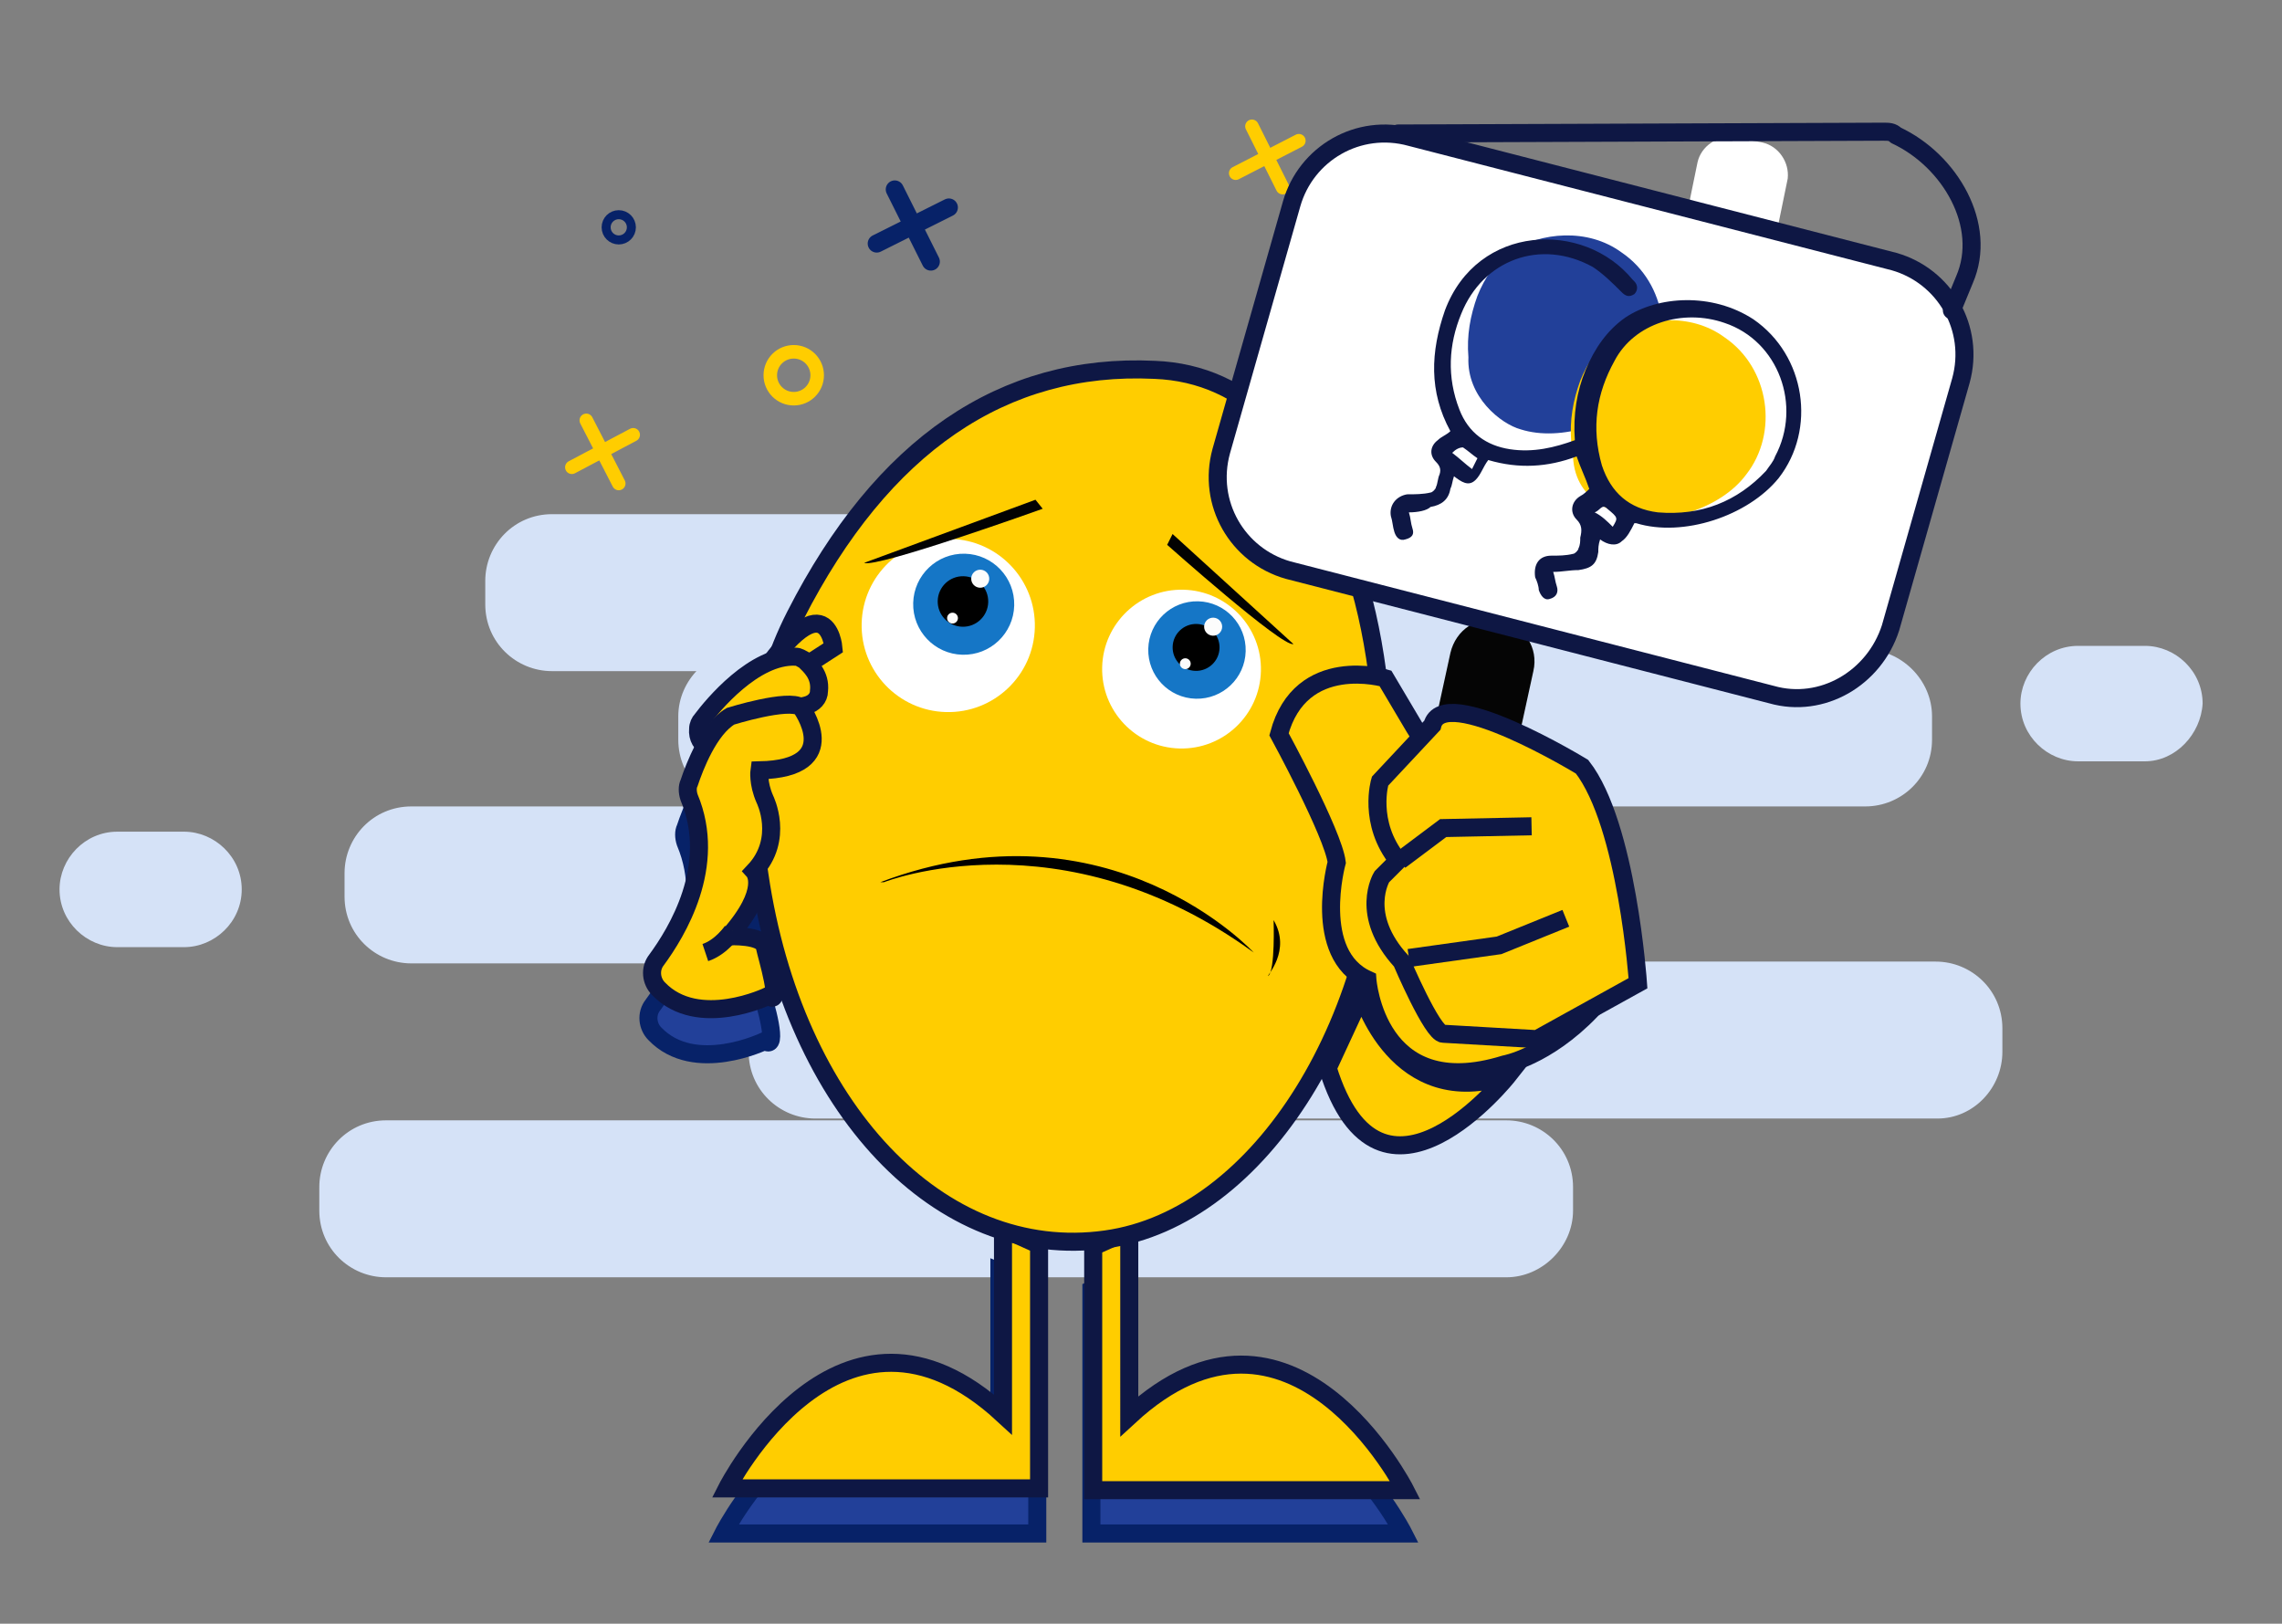 <?xml version="1.0" encoding="utf-8"?>
<!-- Generator: Adobe Illustrator 21.0.0, SVG Export Plug-In . SVG Version: 6.00 Build 0)  -->
<svg version="1.1" id="Layer_1" xmlns="http://www.w3.org/2000/svg" xmlns:xlink="http://www.w3.org/1999/xlink" x="0px" y="0px"
	 viewBox="0 0 126.5 90" style="enable-background:new 0 0 126.5 90;" xml:space="preserve">
<rect x="0" y="0" width="126.5" height="90" fill="#808080" stroke="none"/>
<style type="text/css">
	.st0{fill:#2A2C70;}
	.st1{fill:none;stroke:#5A67B3;stroke-width:1.01;stroke-miterlimit:10;}
	.st2{fill:#FFCD00;}
	.st3{fill:#506BAD;}
	.st4{fill:#FFFFFF;stroke:#231F20;stroke-miterlimit:10;}
	.st5{fill:#0E1744;}
	.st6{fill:#E6E7E8;}
	.st7{fill:#224099;}
	.st8{fill:#C81313;}
	.st9{fill:none;stroke:#C81313;stroke-miterlimit:10;}
	.st10{fill:#555555;}
	.st11{fill:none;stroke:#555555;stroke-linecap:round;stroke-miterlimit:10;}
	.st12{fill:none;stroke:#224099;stroke-width:0.838;stroke-miterlimit:10;}
	.st13{fill:none;stroke:#555555;stroke-width:0.721;stroke-miterlimit:10;}
	.st14{fill:none;stroke:#555555;stroke-width:0.802;stroke-miterlimit:10;}
	.st15{fill:#8599C1;}
	.st16{fill:none;stroke:#FFCD00;stroke-linecap:round;stroke-miterlimit:10;}
	.st17{fill:none;stroke:#FFCD00;stroke-linecap:round;stroke-miterlimit:10;stroke-dasharray:4.05,4.05,4.05,4.05;}
	.st18{fill:#D5E2F7;}
	.st19{fill:#224099;stroke:#072268;stroke-miterlimit:10;}
	.st20{fill:#224099;stroke:#072268;stroke-linecap:round;stroke-linejoin:round;stroke-miterlimit:10;}
	.st21{fill:#D5E2F7;stroke:#FFCD00;stroke-width:0.75;stroke-linecap:round;stroke-linejoin:round;stroke-miterlimit:10;}
	.st22{fill:none;stroke:#FFCD00;stroke-width:0.75;stroke-miterlimit:10;}
	.st23{fill:none;stroke:#072268;stroke-width:0.5;stroke-miterlimit:10;}
	.st24{fill:#FFCD00;stroke:#0E1744;stroke-miterlimit:10;}
	.st25{fill:#FFFFFF;}
	.st26{fill:#1576C6;}
	.st27{fill:#FCFCFC;}
	.st28{fill:#020202;}
	.st29{fill:#050505;}
	.st30{fill:none;stroke:#0E1744;stroke-miterlimit:10;}
	.st31{fill:none;stroke:#0E1744;stroke-linecap:round;stroke-linejoin:round;stroke-miterlimit:10;}
	.st32{fill:none;stroke:#000000;stroke-linecap:round;stroke-linejoin:round;stroke-miterlimit:10;}
	.st33{fill:none;stroke:#000000;stroke-miterlimit:10;}
	.st34{fill:none;stroke:#555555;stroke-width:1.2;stroke-miterlimit:10;}
	.st35{fill:none;stroke:#224099;stroke-width:1;stroke-linecap:round;stroke-linejoin:round;stroke-miterlimit:10;}
	.st36{fill:#B2B2B2;}
</style>
<g>
	<g>
		<g>
			<path class="st18" d="M92.7,37.2H30.6c-2,0-3.7-1.6-3.7-3.7v-1.3c0-2,1.6-3.7,3.7-3.7h62.1c2,0,3.7,1.6,3.7,3.7v1.3
				C96.4,35.6,94.8,37.2,92.7,37.2z"/>
			<path class="st18" d="M103.4,44.7H41.3c-2,0-3.7-1.6-3.7-3.7v-1.3c0-2,1.7-3.7,3.7-3.7h62.1c2,0,3.7,1.7,3.7,3.7v1.3
				C107.1,43.1,105.4,44.7,103.4,44.7z"/>
			<path class="st18" d="M84.9,53.4H22.8c-2,0-3.7-1.6-3.7-3.7v-1.3c0-2,1.6-3.7,3.7-3.7h62.1c2,0,3.7,1.6,3.7,3.7v1.3
				C88.6,51.7,86.9,53.4,84.9,53.4z"/>
			<path class="st18" d="M107.4,62H45.2c-2,0-3.7-1.6-3.7-3.7V57c0-2,1.6-3.7,3.7-3.7h62.1c2,0,3.7,1.6,3.7,3.7v1.3
				C111,60.3,109.4,62,107.4,62z"/>
			<path class="st18" d="M83.5,70.8H21.4c-2,0-3.7-1.6-3.7-3.7v-1.3c0-2,1.6-3.7,3.7-3.7h62.1c2,0,3.7,1.6,3.7,3.7v1.3
				C87.2,69.1,85.5,70.8,83.5,70.8z"/>
		</g>
		<path class="st18" d="M10.2,52.5H6.5c-1.7,0-3.2-1.4-3.2-3.2v0c0-1.7,1.4-3.2,3.2-3.2h3.7c1.7,0,3.2,1.4,3.2,3.2v0
			C13.4,51.1,11.9,52.5,10.2,52.5z"/>
		<path class="st18" d="M118.9,42.2h-3.7c-1.7,0-3.2-1.4-3.2-3.2v0c0-1.7,1.4-3.2,3.2-3.2h3.7c1.7,0,3.2,1.4,3.2,3.2v0
			C122,40.7,120.6,42.2,118.9,42.2z"/>
	</g>
	<g>
		<g>
			<path class="st19" d="M57.5,71.4V85H40.1c0,0,6.3-12.4,15.3-4.1V70.5L57.5,71.4z"/>
			<path class="st19" d="M60.5,71.5V85h17.3c0,0-6.3-12.4-15.3-4.1V70.6L60.5,71.5z"/>
			<g>
				<path class="st20" d="M46.1,38.4c0,0-0.4-4.6-5.1,3.3L46.1,38.4z"/>
				<path class="st20" d="M38.6,42.9C38.6,42.8,38.6,42.8,38.6,42.9c0-0.2,0.1-0.4,0.2-0.5c0.6-0.8,2.9-3.6,5.2-3.5
					c0.2,0,0.3,0.1,0.5,0.2c0.3,0.3,0.9,0.8,0.8,1.7c0,0.4-0.3,0.7-0.7,0.8c-0.7,0.2-2,0.3-2.6,0.4c-0.2,0-0.4,0.1-0.6,0.3
					c-0.2,0.3-0.7,0.8-1.1,1.3C39.6,44.4,38.4,43.8,38.6,42.9z"/>
				<path class="st20" d="M42.4,57.7c0,0-3.9,1.9-6.1-0.4c-0.4-0.4-0.5-1.1-0.1-1.6c1.1-1.5,3.4-5.2,1.8-9c-0.1-0.3-0.1-0.6,0-0.8
					c0.3-0.9,1.1-3,2.3-3.7c0,0,3.2-1,3.9-0.5c0,0,2.5,3.4-2.3,3.5c0,0-0.1,0.7,0.3,1.6c0,0,1.1,2.2-0.6,4c0,0,0.9,1-1.4,3.6
					c0,0,1.9-0.1,2,0.6C42.4,55.5,43.2,58.3,42.4,57.7z"/>
				<path class="st20" d="M40.5,54.1c0,0-0.6,0.9-1.5,1.2"/>
			</g>
		</g>
	</g>
	<g>
		<g>
			<line class="st20" x1="49.6" y1="10.5" x2="51.6" y2="14.5"/>
			<line class="st20" x1="48.6" y1="13.5" x2="52.6" y2="11.5"/>
		</g>
		<g>
			<line class="st21" x1="80.5" y1="24.3" x2="82.3" y2="27.8"/>
			<line class="st21" x1="79.7" y1="26.9" x2="83.1" y2="25.1"/>
		</g>
		<g>
			<line class="st21" x1="69.4" y1="7" x2="71.1" y2="10.4"/>
			<line class="st21" x1="68.5" y1="9.6" x2="72" y2="7.8"/>
		</g>
		<circle class="st22" cx="44" cy="20.8" r="1.3"/>
		<circle class="st23" cx="34.3" cy="12.6" r="0.7"/>
		<circle class="st23" cx="81.2" cy="11.5" r="0.8"/>
		<g>
			<line class="st21" x1="32.5" y1="23.3" x2="34.3" y2="26.8"/>
			<line class="st21" x1="31.7" y1="25.9" x2="35.1" y2="24.1"/>
		</g>
		<g>
			<line class="st20" x1="83.6" y1="17" x2="85.3" y2="20.4"/>
			<line class="st20" x1="82.7" y1="19.6" x2="86.1" y2="17.9"/>
		</g>
		<circle class="st22" cx="90.2" cy="24.9" r="1.5"/>
	</g>
	<path class="st24" d="M57.6,69v13.5H40.3c0,0,6.3-12.4,15.3-4.1V68.1L57.6,69z"/>
	<path class="st24" d="M60.6,69.1v13.5h17.3c0,0-6.3-12.4-15.3-4.1V68.2L60.6,69.1z"/>
	<path class="st24" d="M76.8,43.7c0,12.7-6.9,23.8-15.5,25C52.1,70,44,61.4,42.1,48.5c-0.8-5.2-0.2-10.1,2-14.4
		c4.8-9.4,11.5-14,19.9-13.6c5.2,0.2,8.7,4.1,10.9,10.5C76.3,35,76.7,39.3,76.8,43.7z"/>
	<g>
		
			<ellipse transform="matrix(2.525833e-02 -1 1 2.525833e-02 16.539 86.293)" class="st25" cx="52.5" cy="34.7" rx="4.8" ry="4.8"/>
		<g>
			
				<ellipse transform="matrix(2.525833e-02 -1 1 2.525833e-02 18.573 86.046)" class="st26" cx="53.4" cy="33.5" rx="2.8" ry="2.8"/>
			<ellipse transform="matrix(2.525833e-02 -1 1 2.525833e-02 18.732 85.899)" cx="53.4" cy="33.3" rx="1.4" ry="1.4"/>
			
				<ellipse transform="matrix(2.525833e-02 -1 1 2.525833e-02 20.864 85.667)" class="st27" cx="54.4" cy="32.1" rx="0.5" ry="0.5"/>
			
				<ellipse transform="matrix(2.525833e-02 -1 1 2.525833e-02 17.168 86.195)" class="st27" cx="52.8" cy="34.3" rx="0.3" ry="0.3"/>
		</g>
	</g>
	<g>
		
			<ellipse transform="matrix(2.525833e-02 -1 1 2.525833e-02 26.743 101.651)" class="st25" cx="65.5" cy="37.1" rx="4.4" ry="4.4"/>
		<g>
			
				<ellipse transform="matrix(2.525833e-02 -1 1 2.525833e-02 28.578 101.418)" class="st26" cx="66.3" cy="36.1" rx="2.7" ry="2.7"/>
			
				<ellipse transform="matrix(2.525833e-02 -1 1 2.525833e-02 28.729 101.279)" cx="66.3" cy="35.9" rx="1.3" ry="1.3"/>
			
				<ellipse transform="matrix(2.525833e-02 -1 1 2.525833e-02 30.752 101.058)" class="st27" cx="67.2" cy="34.8" rx="0.5" ry="0.5"/>
			
				<ellipse transform="matrix(2.525833e-02 -1 1 2.525833e-02 27.246 101.559)" class="st27" cx="65.7" cy="36.8" rx="0.3" ry="0.3"/>
		</g>
	</g>
	<path class="st28" d="M57.4,27.7l0.4,0.5c0,0-9.2,3.3-9.9,3L57.4,27.7z"/>
	<path class="st28" d="M65,29.6l-0.3,0.6c0,0,6.4,5.7,7,5.5L65,29.6z"/>
	<g>
		<path d="M49,48.9c0,0,9.8-3.9,20.5,3.9c0,0-8-8.7-20.7-3.9"/>
		<path d="M70.6,51c0,0,0.1,2.8-0.3,3.1C70.2,54.1,71.6,52.7,70.6,51z"/>
	</g>
	<g>
		<path class="st24" d="M46.2,35.9c0,0-0.4-4.6-5.1,3.3L46.2,35.9z"/>
		<path class="st24" d="M38.7,40.4C38.7,40.4,38.7,40.4,38.7,40.4c0-0.2,0.1-0.4,0.2-0.5c0.6-0.8,2.9-3.6,5.2-3.5
			c0.2,0,0.3,0.1,0.5,0.2c0.3,0.3,0.9,0.8,0.8,1.7c0,0.4-0.3,0.7-0.7,0.8c-0.7,0.2-2,0.3-2.6,0.4c-0.2,0-0.4,0.1-0.6,0.3
			c-0.2,0.3-0.7,0.8-1.1,1.3C39.7,41.9,38.6,41.4,38.7,40.4z"/>
		<path class="st24" d="M42.6,55.2c0,0-3.9,1.9-6.1-0.4c-0.4-0.4-0.5-1.1-0.1-1.6c1.1-1.5,3.4-5.2,1.8-9c-0.1-0.3-0.1-0.6,0-0.8
			c0.3-0.9,1.1-3,2.3-3.7c0,0,3.2-1,3.9-0.5c0,0,2.5,3.4-2.3,3.5c0,0-0.1,0.7,0.3,1.6c0,0,1.1,2.2-0.6,4c0,0,0.9,1-1.4,3.6
			c0,0,1.9-0.1,2,0.6C42.5,53,43.4,55.9,42.6,55.2z"/>
		<path class="st24" d="M40.6,51.6c0,0-0.6,0.9-1.5,1.2"/>
	</g>
	<path class="st24" d="M83.6,59.6c0,0-7.1,9-10-0.4l1.9-4.1C75.5,55.1,77.4,61.7,83.6,59.6z"/>
	<path class="st24" d="M78.4,40.3l-1.6-2.7c0,0-4.7-1.4-5.9,3.1c0,0,3,5.5,3.2,7.1c0,0-1.4,5.1,1.7,6.5c0,0,0.5,6.9,7.6,4.7
		c0,0,2.3-0.4,4.8-3L78.4,40.3z"/>
	<path class="st29" d="M82.1,50.5l-4.6-1l2.9-13.3c0.3-1.3,1.5-2.1,2.8-1.8h0c1.3,0.3,2.1,1.5,1.8,2.8L82.1,50.5z"/>
	<g>
		<path class="st24" d="M90.8,54.5c0,0-0.6-8.8-3.1-12c0,0-7.7-4.7-8.3-2.3l-2.9,3.1c0,0-0.7,2.3,1,4.4l-0.9,0.9
			c0,0-1.3,2.1,1.1,4.7c0,0,1.7,4,2.3,4l5.2,0.3L90.8,54.5z"/>
		<polyline class="st24" points="77.6,47.7 80,45.9 84.9,45.8 		"/>
		<polyline class="st24" points="78.1,53.1 83.1,52.4 86.8,50.9 		"/>
	</g>
	<path class="st25" d="M96.3,15.2l-1.6-0.3c-0.9-0.2-1.5-1.1-1.4-2l0.8-3.9c0.2-0.9,1.1-1.5,2-1.4l1.6,0.3c0.9,0.2,1.5,1.1,1.4,2
		l-0.8,3.9C98.2,14.8,97.2,15.4,96.3,15.2z"/>
	<g>
		<path class="st25" d="M98,38.3l-26.6-6.9c-2.8-0.8-4.4-3.7-3.6-6.5l3.8-13.6c0.8-2.8,3.7-4.4,6.5-3.6l26.6,6.9
			c2.8,0.8,4.4,3.7,3.6,6.5l-3.8,13.6C103.7,37.4,100.8,39.1,98,38.3z"/>
		<g>
			<path class="st7" d="M81.4,19.8c-0.1-1.2,0.1-2.3,0.5-3.4c0.4-1,1-1.9,1.9-2.5c1.6-1,4.2-1.3,6.1,0.1c2.5,1.7,3,5.3,1.2,7.6
				c-1.4,1.9-4.6,2.9-6.8,2.2C83.2,23.5,81.3,22,81.4,19.8z"/>
			<path class="st2" d="M87.1,24.5c-0.1-1.2,0.1-2.3,0.5-3.4c0.4-1,1-1.9,1.9-2.5c1.6-1,4.2-1.3,6.1,0.1c2.5,1.7,3,5.3,1.2,7.6
				c-1.4,1.9-4.6,2.9-6.8,2.2c0,0-2.7-0.5-2.8-3.2C85.9,24.8,87.1,25.8,87.1,24.5z"/>
			<g>
				<path class="st5" d="M78.1,28.4c0.1,0.3,0.1,0.6,0.2,0.9c0.1,0.3,0,0.5-0.4,0.6c-0.3,0.1-0.5-0.1-0.6-0.4
					c-0.1-0.3-0.1-0.6-0.2-0.9c-0.1-0.6,0.3-1.1,0.9-1.2c0.4,0,0.9,0,1.3-0.1c0.1,0,0.3-0.2,0.3-0.3c0.1-0.2,0.1-0.5,0.2-0.7
					c0.1-0.3,0-0.5-0.2-0.7c-0.4-0.4-0.3-0.9,0.1-1.2c0.2-0.2,0.5-0.3,0.7-0.5c-1.2-2.2-1.1-4.4-0.3-6.7c1.8-4.8,7.7-5,10.4-1.7
					c0,0,0.1,0.1,0.1,0.1c0.2,0.2,0.2,0.5,0,0.7c-0.3,0.2-0.5,0.1-0.7-0.1c-0.5-0.5-1-1-1.6-1.4c-2.9-1.6-6.1-0.4-7.3,2.6
					c-0.7,1.7-0.8,3.5-0.1,5.3c0.5,1.3,1.5,2,2.8,2.2c1.3,0.2,2.5-0.1,3.6-0.5c-0.1-1.4,0.1-2.7,0.6-3.9c0.5-1.2,1.2-2.2,2.2-2.9
					c1.8-1.2,4.8-1.4,7.1,0.1c2.9,2,3.5,6.1,1.4,8.8c-1.7,2.1-5.3,3.3-7.9,2.5c-0.1,0-0.1,0-0.1,0c-0.2,0.4-0.4,0.8-0.7,1
					c-0.3,0.3-0.8,0.2-1.2-0.1c-0.1,0.3-0.1,0.5-0.1,0.7c-0.1,0.7-0.4,0.9-1.1,1c-0.5,0-0.9,0.1-1.4,0.1c0.1,0.3,0.1,0.5,0.2,0.8
					c0.1,0.3,0,0.6-0.4,0.7c-0.3,0.1-0.5-0.2-0.6-0.5c0-0.2-0.1-0.5-0.2-0.7c-0.1-0.7,0.2-1.2,0.9-1.2c0.4,0,0.8,0,1.2-0.1
					c0.1,0,0.3-0.2,0.3-0.3c0.1-0.2,0.1-0.4,0.1-0.6c0.1-0.4,0.1-0.7-0.2-1c-0.4-0.4-0.3-1,0.2-1.3c0.2-0.1,0.4-0.3,0.5-0.4
					c-0.2-0.6-0.5-1.2-0.7-1.8c-1.6,0.6-3.2,0.7-4.9,0.2c-0.3,0.4-0.4,0.8-0.7,1.1c-0.4,0.4-0.8,0.1-1.2-0.2
					c-0.1,0.3-0.1,0.5-0.2,0.7c-0.1,0.6-0.5,0.9-1.1,1C79.1,28.3,78.6,28.4,78.1,28.4z M97.9,26.1c0.2-0.3,0.4-0.5,0.5-0.8
					c1.5-2.8,0.2-6.4-2.8-7.4c-2.3-0.8-5,0-6.1,2.1c-1,1.8-1.3,3.7-0.7,5.8c0.5,1.5,1.5,2.4,3.1,2.6C94.3,28.6,96.3,27.8,97.9,26.1z
					 M80.5,25.1c0.4,0.3,0.7,0.6,1.1,0.9c0.1-0.2,0.2-0.4,0.3-0.6c-0.3-0.2-0.5-0.4-0.8-0.6C80.9,24.8,80.7,24.9,80.5,25.1z
					 M89.4,29.2c0.3-0.5,0.3-0.5-0.3-1c-0.3-0.3-0.4,0.1-0.7,0.2C88.8,28.6,89.1,28.9,89.4,29.2z"/>
			</g>
		</g>
		<path class="st30" d="M98.2,38.5l-26.8-6.9c-2.8-0.8-4.5-3.7-3.7-6.6l3.9-13.7c0.8-2.8,3.7-4.5,6.6-3.7l26.8,6.9
			c2.8,0.8,4.5,3.7,3.7,6.6l-3.9,13.7C103.9,37.6,101,39.3,98.2,38.5z"/>
	</g>
	<path class="st31" d="M77.5,7.4l26.9-0.1c0.3,0,0.5,0,0.7,0.2c3,1.4,5.1,5,3.8,8l-0.7,1.7"/>
</g>
</svg>
